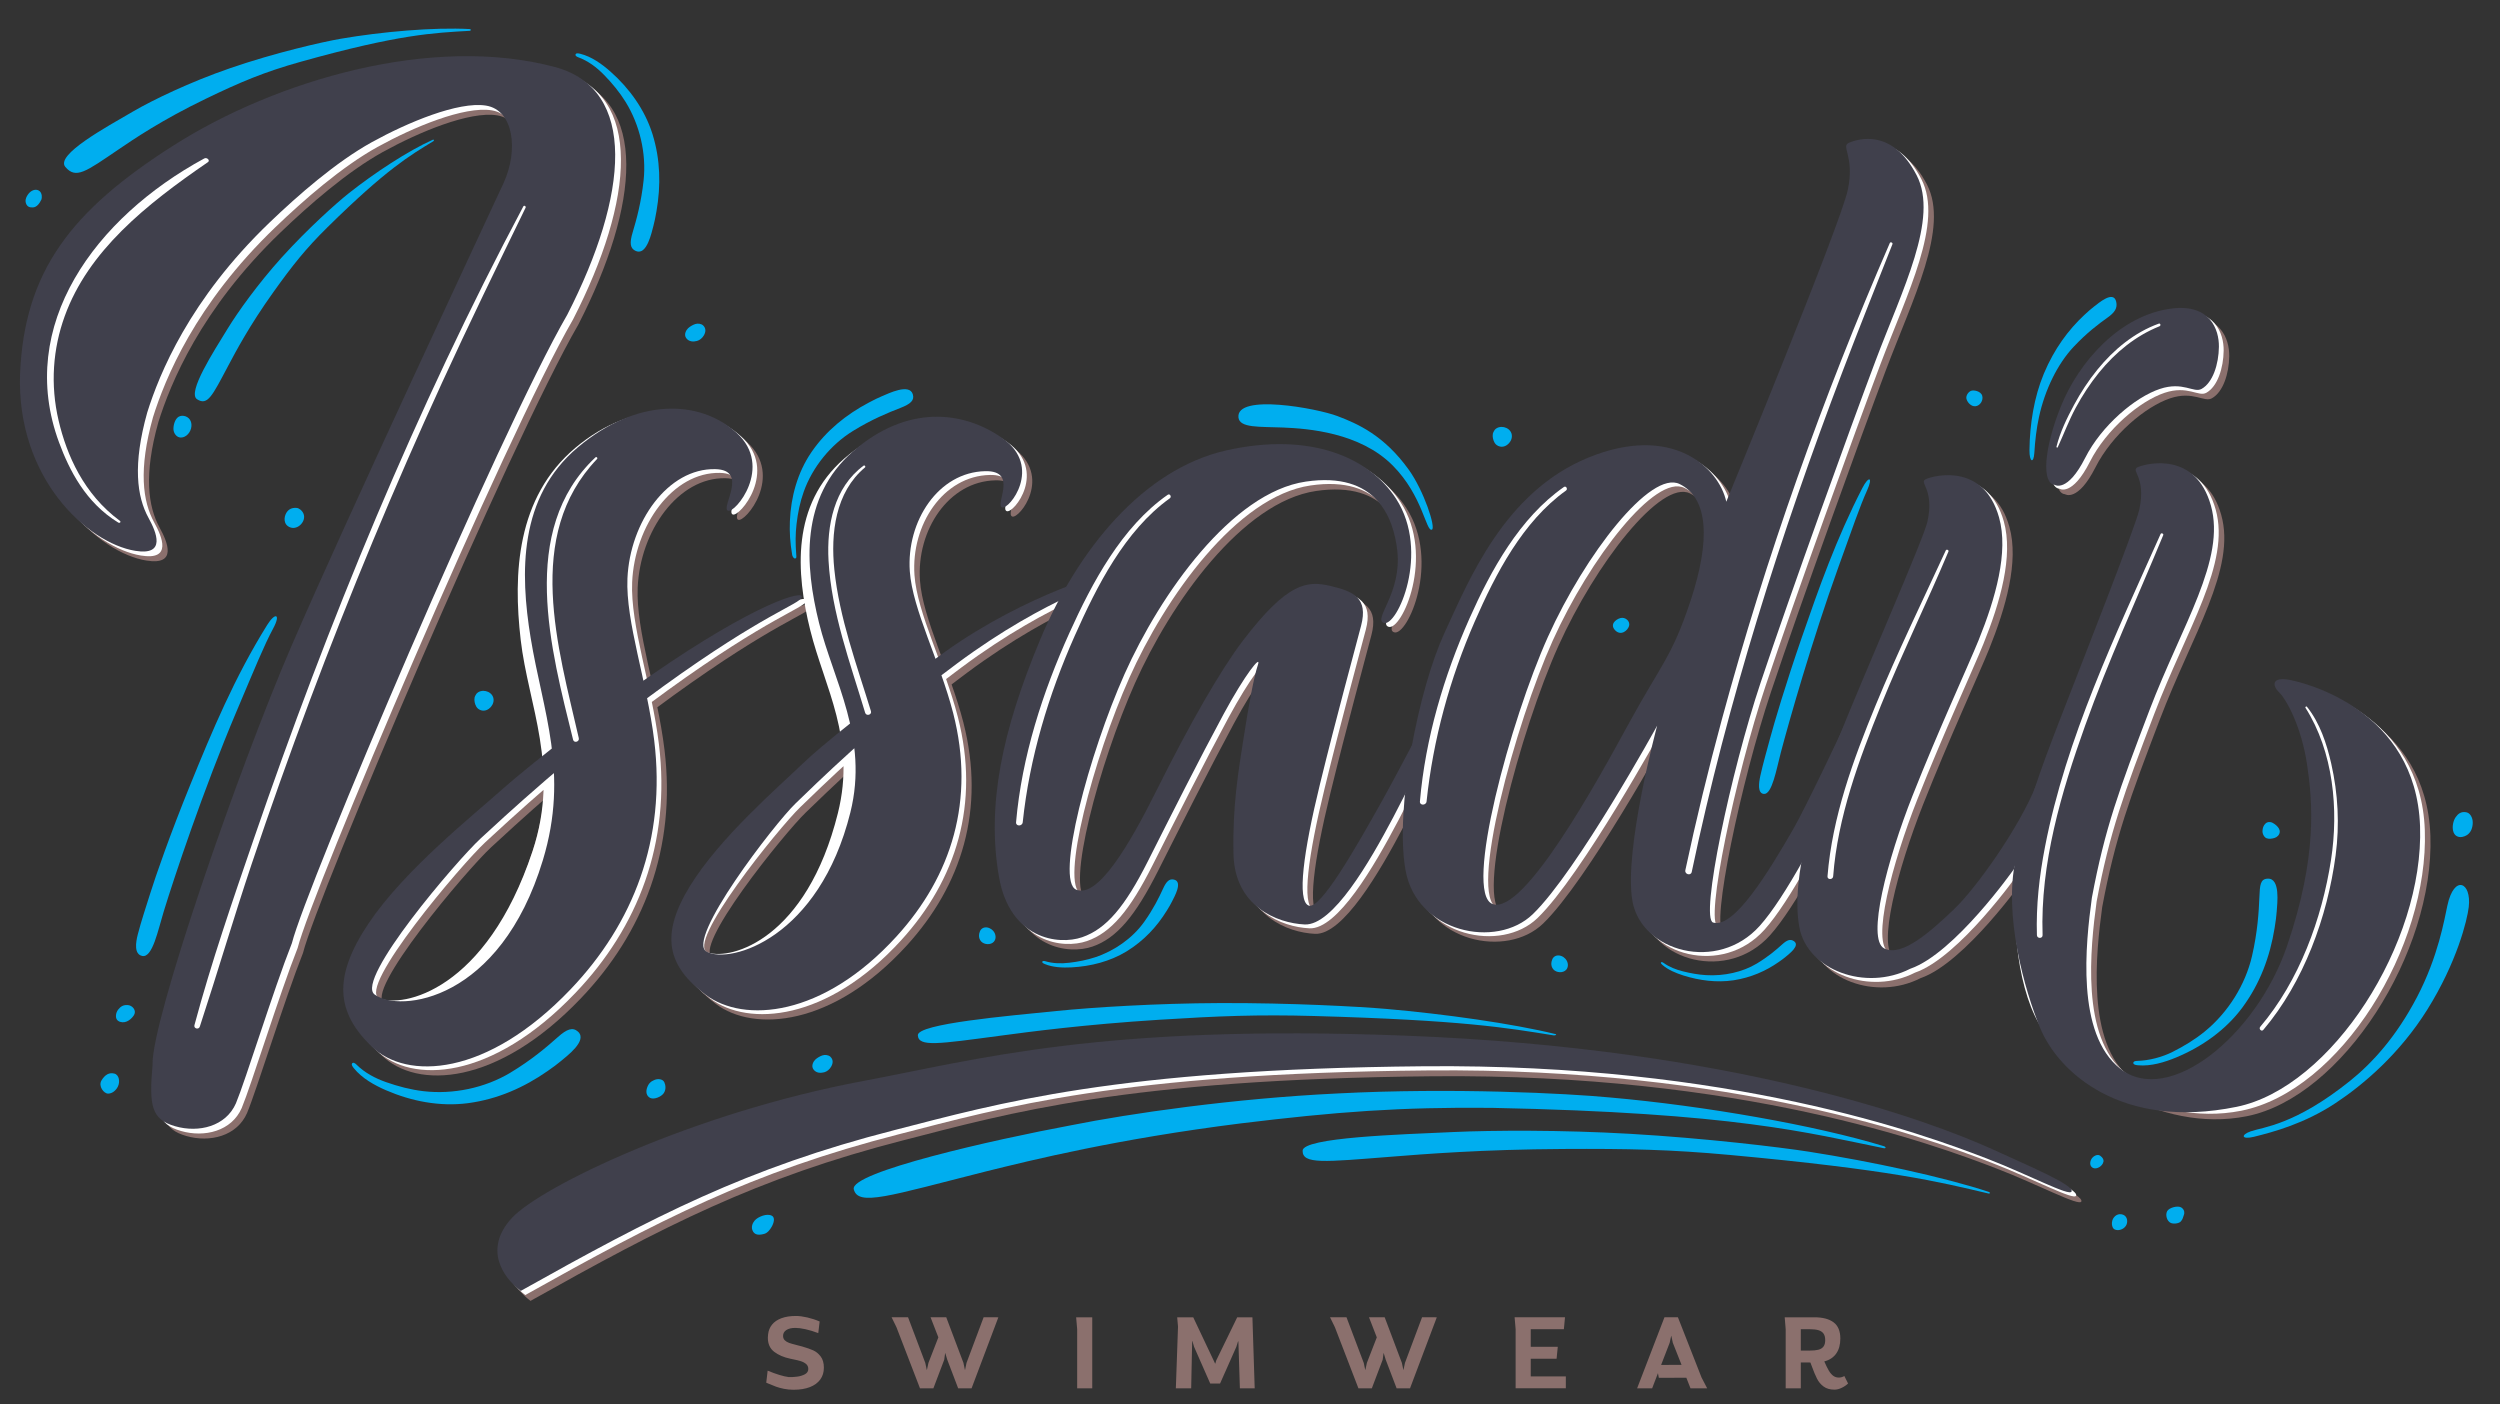 <?xml version="1.0" encoding="utf-8"?>
<!-- Generator: Adobe Illustrator 16.0.0, SVG Export Plug-In . SVG Version: 6.00 Build 0)  -->
<!DOCTYPE svg PUBLIC "-//W3C//DTD SVG 1.1//EN" "http://www.w3.org/Graphics/SVG/1.1/DTD/svg11.dtd">
<svg version="1.1" id="Layer_1" xmlns="http://www.w3.org/2000/svg" xmlns:xlink="http://www.w3.org/1999/xlink" x="0px" y="0px"
	 width="389px" height="218.5px" viewBox="0 0 389 218.5" enable-background="new 0 0 389 218.5" xml:space="preserve">
<rect x="0" y="0" width="389" height="218.5" fill="#333333" stroke="none"/>
<g>
	<path fill="#8B706D" d="M122.736,214.277c0.391,0.011,0.816-0.012,1.276-0.068c0.46-0.056,0.869-0.18,1.225-0.369
		c0.356-0.19,0.534-0.465,0.534-0.823c0-0.337-0.123-0.604-0.369-0.803c-0.247-0.198-0.545-0.347-0.896-0.445
		c-0.351-0.1-0.866-0.219-1.545-0.357c-1.017-0.214-1.852-0.573-2.505-1.076c-0.653-0.503-0.979-1.233-0.979-2.191
		c0-0.145,0.013-0.324,0.04-0.538c0.064-0.567,0.268-1.065,0.61-1.493c0.342-0.429,0.827-0.761,1.453-0.996
		c0.626-0.235,1.381-0.354,2.264-0.354c0.514,0,1.103,0.077,1.766,0.229s1.306,0.362,1.927,0.63l-0.217,1.807
		c-0.707-0.268-1.369-0.47-1.987-0.606c-0.618-0.136-1.139-0.204-1.562-0.204c-0.621,0-1.097,0.113-1.429,0.341
		s-0.498,0.523-0.498,0.888c0,0.289,0.087,0.521,0.261,0.694s0.403,0.312,0.687,0.413s0.698,0.22,1.244,0.354
		c0.386,0.097,0.653,0.166,0.803,0.209c0.696,0.203,1.26,0.401,1.694,0.594s0.819,0.507,1.156,0.943s0.506,1.023,0.506,1.763
		c0,0.701-0.186,1.31-0.558,1.826s-0.911,0.913-1.618,1.188s-1.55,0.413-2.529,0.413c-0.53,0-1.032-0.048-1.505-0.145
		c-0.474-0.096-0.879-0.206-1.216-0.329c-0.337-0.123-0.712-0.272-1.124-0.449l-0.417-0.177l0.217-1.871
		C120.793,213.83,121.891,214.165,122.736,214.277z"/>
	<path fill="#8B706D" d="M155.345,204.972l-4.167,11.048h-2.088l-1.702-4.472l-0.297-0.988h-0.032l-0.136,1.012l-1.686,4.448h-2.087
		l-3.661-9.506l-0.755-1.542h2.561l2.682,7.098l0.225,1.067h0.032l0.233-1.075l1.542-3.967l-1.212-3.123h2.441l2.674,7.09
		l0.225,1.075h0.032l0.225-1.075l2.658-7.09H155.345z"/>
	<path fill="#8B706D" d="M169.953,204.972v11.048h-2.345v-9.193l-0.161-1.854H169.953z"/>
	<path fill="#8B706D" d="M185.668,204.972l3.404,7.202h0.032l0.145-0.498l3.26-6.704h2.368l0.354,11.048h-2.304l-0.233-7.298h-0.056
		l-0.266,0.851l-2.528,5.7h-1.534l-2.513-5.716l-0.257-0.875h-0.04l-0.152,7.338h-2.385l0.337-9.595l-0.128-1.453H185.668z"/>
	<path fill="#8B706D" d="M223.567,204.972L219.4,216.02h-2.087l-1.702-4.472l-0.297-0.988h-0.032l-0.137,1.012l-1.687,4.448h-2.087
		l-3.661-9.506l-0.755-1.542h2.562l2.682,7.098l0.225,1.067h0.032l0.232-1.075l1.542-3.967l-1.213-3.123h2.441l2.673,7.09
		l0.226,1.075h0.031l0.226-1.075l2.657-7.09H223.567z"/>
	<path fill="#8B706D" d="M243.338,206.826h-5.154v2.738h4.207l-0.185,1.854h-4.022v2.746h5.46v1.854h-7.812v-9.193l-0.16-1.854
		h7.844L243.338,206.826z"/>
	<path fill="#8B706D" d="M254.734,216.027l4.255-11.056h2.096l3.669,9.354l0.884,1.702h-2.594l-0.65-1.653l-4.279,0.016
		l-0.137-0.723l-0.907,2.36H254.734z M260.29,208.938l-0.232-1.076h-0.024l-0.232,1.076l-1.333,3.444l3.18-0.009L260.29,208.938z"/>
	<path fill="#8B706D" d="M277.852,206.826l-0.152-1.854h4.633c1.29,0,2.283,0.263,2.979,0.787c0.696,0.524,1.044,1.362,1.044,2.513
		c0,0.958-0.214,1.74-0.643,2.345c-0.428,0.604-1.046,1.012-1.854,1.221c0.268,0.609,0.503,1.088,0.706,1.433
		c0.204,0.346,0.43,0.611,0.679,0.799s0.545,0.281,0.888,0.281c0.139,0,0.287-0.022,0.445-0.068
		c0.158-0.045,0.293-0.103,0.405-0.173l0.578,1.164c-0.278,0.269-0.613,0.494-1.004,0.679s-0.757,0.277-1.1,0.277
		c-0.696,0-1.262-0.161-1.698-0.482c-0.437-0.32-0.78-0.729-1.031-1.224c-0.252-0.495-0.541-1.189-0.867-2.084l-0.161-0.434
		l-1.493-0.008v4.022h-2.353V206.826z M281.585,210.15c0.552,0,1-0.043,1.345-0.128c0.346-0.086,0.61-0.248,0.795-0.486
		s0.277-0.576,0.277-1.016c0-0.438-0.091-0.781-0.273-1.027c-0.182-0.246-0.446-0.419-0.794-0.518
		c-0.349-0.1-0.798-0.149-1.35-0.149h-1.381v3.324H281.585z"/>
</g>
<path fill="#8B706D" d="M311.744,180.471c-10.281-4.697-40.617-15.787-91.336-17.759c-47.714-1.857-66.983,3.757-84.545,7.04
	c-26.506,4.953-50.228,16.482-54.687,21.312c-4.46,4.826-1.414,9.247,1.369,11.354c20.672-11.583,35.179-19.131,58.122-25.016
	c16.219-4.16,34.348-9.491,82.317-9.937c47.968-0.447,77.841,10.562,87.671,14.35c6.519,2.513,12.937,5.972,13.206,5.125
	C324.178,185.945,317.749,183.213,311.744,180.471"/>
<path fill="#8B706D" d="M157.492,80.369c1.1,0.448,6.402-6.294,0.093-10.741c-6.261-4.414-17.074-4.649-25.355,2.549
	c-8.28,7.198-7.534,17.741-5.301,26.723c2.232,8.983,7.186,16.875,4.297,28.467c-4.875,19.556-16.535,22.893-20.223,21.687
	c-3.689-1.207,11.109-19.492,14.378-22.628c2.512-2.412,12.914-12.704,25.076-21.732c14.416-10.7,24.46-12.963,24.707-13.975
	c0.26-1.076-14.265,3.323-26.517,12.117c-11.341,8.141-19.553,14.888-22.078,17.326c-3.857,3.723-13.01,11.576-17.666,19.194
	c-4.655,7.617-3.472,12.398,2.475,16.854c5.944,4.458,18.238,3.5,29.699-9.073c8.581-9.416,12.286-21.217,8.825-34.719
	c-2.075-8.096-6.343-16.151-6.755-22.109c-0.542-7.8,4.451-15.422,11.739-15.569C160.07,74.634,156.356,79.907,157.492,80.369"/>
<path fill="#8B706D" d="M114.849,80.869c1.055,0.554,7.192-6.802,1.372-12.097c-5.778-5.255-16.632-6.008-25.823,1.728
	c-9.192,7.736-9.694,19.648-8.518,29.868c1.178,10.22,5.224,19.333,0.937,32.263c-7.234,21.812-19.368,25.046-22.937,23.521
	c-3.567-1.526,12.847-20.899,16.509-24.284c2.816-2.604,15.042-14,28.356-23.623c15.783-11.407,21.249-12.789,21.615-13.917
	c0.391-1.202-7.168,0.897-23.334,12.074c-12.475,8.624-21.451,16.182-23.308,17.85c-4.389,3.936-15.204,12.506-20.797,20.879
	c-5.592,8.372-4.971,13.812,0.484,19.1c5.454,5.289,17.94,4.766,30.971-8.882c9.756-10.221,14.891-23.348,13.015-38.718
	c-1.125-9.213-4.461-18.482-4.167-25.212c0.384-8.812,6.316-17.173,13.668-17.01C118.127,74.524,113.762,80.296,114.849,80.869"/>
<path fill="#8B706D" d="M88.042,11.937c12.98,3.453,11.457,19.989,1.96,38.54c-10.677,18.461-40.664,89.071-42.854,97.798
	c-2.886,7.304-7.203,21.317-8.706,24.91c-1.562,3.59-5.78,4.643-9.471,3.571c-3.626-1.053-4.088-3.05-3.5-9.551
	c-0.279-6.564,13.235-45.746,21.613-65.172c8.376-19.424,30.063-65.669,32.982-71.993c2.4-5.197,1.579-11.404-2.718-12.093
	c-4.291-0.688-12.216,2.625-17.776,5.7c-5.56,3.077-11.488,8.262-15.896,12.492c-12.503,12-17.165,23.6-19.031,29.539
	c-2.29,8.162-1.617,13.129,0.198,16.432c1.234,2.243,2.779,5.906-2.076,5.111C15.36,86.01,4.328,75.981,4.846,59.802
	c0.648-16.105,7.98-25.552,23.924-35.678C44.696,14.01,68.917,6.852,88.042,11.937"/>
<path fill="#8B706D" d="M216.918,98.384c-1.688-0.583,2.855-4.666,2.105-11.255c-0.58-5.104-3.215-12.352-14.24-10.734
	c-11.521,1.692-22.645,17.506-28.186,29.923c-5.543,12.417-10.851,32.241-7.52,33.577c3.331,1.335,8.157-6.747,12.527-15.522
	c5.135-10.315,9.969-18.738,13.416-23.252c6.968-9.126,10.007-9.336,13.627-8.482c3.622,0.852,5.862,1.872,4.748,6.168
	c-1.111,4.295-3.782,13.957-6.397,24.643c-2.614,10.686-3.581,18.138-1.786,18.907c1.794,0.769,7.269-8.817,11.509-16.4
	c4.239-7.582,14.137-27.05,14.137-27.05l-1.577,7.725c0,0-7.087,14.773-10.849,21.921c-3.762,7.146-9.477,16.951-13.813,16.751
	c-4.339-0.2-10.901-2.854-11.082-10.941c-0.17-7.643,0.791-13.011,1.589-18.165s1.604-9.503,2.203-11.269
	c0.598-1.767-1.98,1.439-5.329,7.638c-3.802,7.044-8.04,15.474-11.798,22.924c-3.558,7.057-6.446,10.495-10.215,11.796
	c-3.733,1.291-11.269,0.268-12.945-9.418c-1.938-11.196,0.519-22.724,6.375-36.792c5.855-14.07,16.048-26.634,29.045-29.548
	c12.996-2.912,22.215,1.091,26.367,7.521C224.226,87.407,218.981,99.098,216.918,98.384"/>
<path fill="#8B706D" d="M302.018,85.472c0,0-17.515,38.292-21.38,44.993c-3.868,6.702-9.211,15.511-12.462,14.543
	c-2.085-0.621,2.74-23.45,7.408-37.396c4.667-13.948,13.893-39.479,17.848-49.987c4.192-11.139,9.889-22.171,6.408-28.897
	c-3.817-7.37-9.113-5.632-10.504-5.069c-1.39,0.564,0.893,2.007-0.195,7.303c-1.09,5.296-18.923,48.564-18.923,48.564
	c-1.138-5.285-8.413-12.212-21.476-6.859c-13.064,5.354-18.567,19.026-22.427,27.399c-3.858,8.374-7.729,27.034-6.011,36.773
	c1.717,9.738,14.133,12.347,19.805,6.867c6.895-6.661,19.354-29.333,19.354-29.333s-5.267,19.562-3.837,27.352
	c1.43,7.791,13.208,11.137,19.791,3.804c7.931-8.835,21.401-40.817,26.101-48.081C306.219,90.185,302.018,85.472,302.018,85.472
	 M264.641,94.988c-2.886,8.711-4.533,9.769-9.634,19.129c-4.847,8.889-16.346,29.85-21.168,27.998
	c-4.544-1.741,2.845-28.73,8.632-41.568c5.786-12.838,15.993-25.993,20.493-23.771C267.431,78.984,267.799,85.46,264.641,94.988"/>
<path fill="#8B706D" d="M318.436,123.621c-2.607,6.58-9.362,16.074-12.808,19.341c-3.446,3.264-8.052,7.493-10.834,6.07
	c-2.783-1.422,0.456-13.769,4.433-23.834c3.977-10.066,8.788-20.498,10.254-24.128c2.627-6.51,4.695-13.712,3.18-19.095
	c-2.361-8.382-9.799-6.589-11.265-6.019c-1.465,0.572,1.287,1.334,0.124,6.664c-0.58,2.665-10.233,24.624-13.792,33.609
	c-3.559,8.984-7.613,21.715-6.133,29.545c1.251,6.613,10.275,9.986,17.242,6.426c6.904-2.372,16.126-15.489,16.126-15.489
	S322.092,114.392,318.436,123.621"/>
<path fill="#8B706D" d="M357.67,107.212c-2.527-0.425-2.558,0.887-1.412,1.999c1.146,1.114,3.455,5.361,4.319,11.131
	c0.864,5.771,1.674,14.284-3.095,28.289c-4.769,14.003-18.424,25.034-25.961,19.116c-6.913-5.428-5.396-19.412-4.418-26.603
	c2.039-10.876,4.252-16.823,8.969-29.2c5.048-13.248,11.911-23.443,9.551-31.826c-2.361-8.384-9.799-6.591-11.264-6.02
	c-1.466,0.571,1.287,1.334,0.124,6.664c-0.581,2.665-9.526,25.34-12.597,33.298c-2.812,7.295-4.749,12.494-6.646,21.16
	c-1.898,8.664-0.202,20.747,3.546,25.912c3.879,5.347,16.914,15.331,30.828,12.55c14.87-2.974,29.182-25.48,28.555-43.643
	C377.543,111.879,360.198,107.639,357.67,107.212"/>
<path fill="#8B706D" d="M321.323,76.903c-2.009-0.191-1.759-5.518,0.991-12.291c2.751-6.774,9.096-14.147,17.262-15.15
	c5.898-0.727,7.329,3.256,7.294,5.96c-0.034,2.702-0.943,5.578-2.7,6.552c-1.224,0.68-2.878-1.204-6.491,0.003
	c-3.877,1.296-9.072,5.7-11.619,10.731C323.283,78.19,321.323,76.903,321.323,76.903"/>
<path fill="#FFFFFF" d="M310.93,179.562c-10.28-4.695-40.617-15.786-91.335-17.76c-47.715-1.854-66.983,3.759-84.545,7.041
	c-26.507,4.954-50.229,16.484-54.688,21.312c-4.461,4.828-1.415,9.248,1.369,11.355c20.672-11.584,35.178-19.132,58.122-25.016
	c16.22-4.159,34.347-9.49,82.317-9.937c47.969-0.446,77.842,10.562,87.671,14.35c6.521,2.514,12.938,5.974,13.207,5.125
	C323.363,185.037,316.936,182.306,310.93,179.562"/>
<path fill="#FFFFFF" d="M156.64,79.533c1.1,0.449,6.402-6.293,0.093-10.74c-6.261-4.414-17.074-4.65-25.355,2.548
	c-8.28,7.198-7.534,17.741-5.301,26.723c2.232,8.983,7.186,16.875,4.297,28.467c-4.874,19.555-16.536,22.894-20.223,21.687
	c-3.689-1.206,11.109-19.492,14.376-22.628c2.513-2.412,12.916-12.704,25.076-21.732c14.417-10.7,24.463-12.963,24.708-13.975
	c0.26-1.076-14.265,3.324-26.517,12.117c-11.341,8.142-19.554,14.888-22.078,17.326c-3.857,3.722-13.01,11.576-17.667,19.195
	c-4.655,7.617-3.472,12.396,2.475,16.854c5.945,4.458,18.239,3.499,29.699-9.072c8.581-9.417,12.286-21.218,8.824-34.721
	c-2.075-8.096-6.342-16.151-6.755-22.108c-0.542-7.8,4.451-15.422,11.739-15.57C159.219,73.799,155.505,79.072,156.64,79.533"/>
<path fill="#FFFFFF" d="M113.986,80.042c1.054,0.555,7.191-6.802,1.372-12.097c-5.777-5.255-16.632-6.008-25.823,1.728
	c-9.191,7.734-9.694,19.646-8.518,29.867c1.178,10.22,6.151,19.916,1.864,32.846c-7.235,21.812-20.294,24.465-23.862,22.938
	c-3.569-1.526,12.846-20.9,16.508-24.284c2.816-2.604,15.042-14,28.357-23.623c15.783-11.406,21.248-12.79,21.615-13.917
	c0.391-1.201-7.168,0.897-23.334,12.075c-12.474,8.625-21.452,16.182-23.309,17.848c-4.389,3.937-15.204,12.508-20.797,20.88
	c-5.591,8.371-4.97,13.811,0.484,19.099c5.454,5.29,17.941,4.767,30.972-8.881c9.757-10.221,14.891-23.349,13.014-38.716
	c-1.124-9.216-4.46-18.483-4.166-25.214c0.384-8.811,6.316-17.172,13.667-17.01C117.264,73.698,112.899,79.47,113.986,80.042"/>
<path fill="#FFFFFF" d="M87.21,11.157c12.979,3.452,11.458,19.989,1.96,38.539c-10.678,18.461-40.664,89.07-42.854,97.798
	c-2.886,7.305-7.203,21.317-8.705,24.912c-1.561,3.588-5.781,4.644-9.471,3.569c-3.625-1.052-4.088-3.049-3.5-9.548
	c-0.279-6.566,13.235-45.75,21.613-65.174c8.376-19.425,30.062-65.669,32.982-71.992c2.401-5.197,1.578-11.405-2.717-12.094
	c-4.291-0.687-12.217,2.625-17.777,5.701c-5.56,3.075-11.488,8.262-15.896,12.492c-12.503,12-17.165,23.6-19.031,29.538
	c-2.29,8.163-1.618,13.13,0.199,16.432c1.234,2.242,2.778,5.905-2.078,5.112c-7.407-1.213-18.439-11.241-17.921-27.42
	c0.648-16.107,7.98-25.552,23.924-35.678C43.863,13.229,68.084,6.07,87.21,11.157"/>
<path fill="#FFFFFF" d="M216.048,97.528c-1.687-0.583,2.856-4.667,2.106-11.255c-0.58-5.104-3.217-12.351-14.24-10.734
	c-11.522,1.691-22.644,17.506-28.187,29.923c-5.542,12.417-10.849,32.241-7.519,33.577c3.33,1.336,8.156-6.749,12.525-15.523
	c5.135-10.315,9.971-18.737,13.417-23.251c6.967-9.126,10.006-9.336,13.628-8.482c3.621,0.852,5.861,1.872,4.749,6.168
	c-1.113,4.295-3.784,13.957-6.398,24.643c-2.615,10.685-3.582,18.138-1.787,18.906c1.794,0.77,7.27-8.816,11.509-16.399
	c4.239-7.584,14.137-27.05,14.137-27.05l-1.578,7.725c0,0-7.086,14.773-10.849,21.92c-3.761,7.147-9.475,16.951-13.812,16.75
	c-4.339-0.199-10.901-2.853-11.082-10.939c-0.171-7.643,0.791-13.01,1.588-18.165c0.801-5.154,1.606-9.503,2.204-11.269
	c0.598-1.766-1.981,1.439-5.327,7.638c-3.803,7.045-8.042,15.475-11.798,22.925c-3.56,7.057-6.449,10.494-10.218,11.797
	c-3.732,1.29-11.268,0.267-12.943-9.42c-1.938-11.195,0.518-22.723,6.375-36.793c5.855-14.068,16.049-26.633,29.046-29.546
	c12.995-2.915,22.214,1.091,26.366,7.521C223.356,86.551,218.112,98.241,216.048,97.528"/>
<path fill="#FFFFFF" d="M301.15,84.615c0,0-17.516,38.291-21.383,44.993c-3.866,6.703-9.21,15.51-12.462,14.542
	c-2.084-0.621,2.74-23.449,7.408-37.395c4.666-13.947,13.895-39.479,17.848-49.985c4.193-11.14,9.89-22.172,6.406-28.898
	c-3.812-7.37-9.11-5.634-10.5-5.07c-1.391,0.565,0.892,2.006-0.196,7.303c-1.088,5.296-18.922,48.564-18.922,48.564
	c-1.139-5.286-8.414-12.211-21.476-6.858c-13.064,5.355-18.569,19.026-22.427,27.399c-3.859,8.373-7.729,27.033-6.012,36.771
	c1.717,9.739,14.134,12.349,19.805,6.867c6.895-6.661,19.354-29.333,19.354-29.333s-5.266,19.561-3.836,27.352
	c1.429,7.791,13.209,11.137,19.79,3.805c7.932-8.835,21.401-40.818,26.102-48.08C305.35,89.328,301.15,84.615,301.15,84.615
	 M263.772,94.131c-2.886,8.711-4.533,9.771-9.636,19.129c-4.846,8.89-16.344,29.851-21.168,28
	c-4.542-1.743,2.847-28.732,8.633-41.57c5.786-12.837,15.993-25.993,20.494-23.769C266.562,78.127,266.93,84.604,263.772,94.131"/>
<path fill="#FFFFFF" d="M317.566,122.765c-2.605,6.58-9.361,16.074-12.807,19.34c-3.446,3.266-8.054,7.495-10.835,6.072
	c-2.782-1.424,0.455-13.77,4.433-23.837c3.978-10.064,8.788-20.496,10.253-24.126c2.629-6.51,4.695-13.713,3.18-19.095
	c-2.36-8.382-9.799-6.589-11.262-6.019c-1.466,0.572,1.286,1.334,0.124,6.664c-0.582,2.665-10.234,24.624-13.793,33.609
	c-3.559,8.984-7.614,21.716-6.134,29.544c1.252,6.613,10.275,9.986,17.243,6.428c6.902-2.373,16.124-15.49,16.124-15.49
	S321.223,113.536,317.566,122.765"/>
<path fill="#FFFFFF" d="M356.802,106.356c-2.527-0.425-2.559,0.886-1.411,1.999c1.145,1.114,3.453,5.361,4.317,11.132
	c0.863,5.772,1.674,14.284-3.095,28.287c-4.769,14.005-18.424,25.037-25.96,19.117c-6.913-5.427-5.396-19.409-4.418-26.603
	c2.04-10.875,4.25-16.823,8.968-29.199c5.049-13.248,11.911-23.443,9.551-31.826c-2.36-8.384-9.8-6.591-11.264-6.02
	c-1.465,0.571,1.287,1.333,0.124,6.664c-0.581,2.664-9.527,25.34-12.597,33.299c-2.813,7.296-4.749,12.494-6.646,21.157
	c-1.898,8.668-0.202,20.75,3.546,25.916c3.879,5.344,16.913,15.32,30.828,12.549c15.443-3.078,29.184-25.48,28.556-43.643
	C376.674,111.023,359.329,106.781,356.802,106.356"/>
<path fill="#FFFFFF" d="M320.453,76.047c-2.007-0.192-1.758-5.518,0.992-12.291c2.751-6.774,9.097-14.147,17.262-15.152
	c5.9-0.725,7.33,3.258,7.295,5.961c-0.036,2.702-0.945,5.578-2.699,6.553c-1.225,0.68-2.878-1.205-6.492,0.003
	c-3.879,1.295-9.073,5.7-11.62,10.731C322.415,77.333,320.453,76.047,320.453,76.047"/>
<path fill="#40404C" d="M310.229,178.916c-10.283-4.695-40.618-15.785-91.336-17.76c-47.715-1.854-66.983,3.76-84.546,7.042
	c-26.505,4.954-50.228,16.483-54.689,21.31c-4.458,4.829-1.413,9.248,1.371,11.355c20.672-11.583,35.178-19.131,58.122-25.014
	c16.22-4.161,34.347-9.491,82.316-9.938c47.97-0.445,77.842,10.562,87.672,14.351c6.52,2.514,12.936,5.973,13.205,5.124
	C322.66,184.392,316.234,181.659,310.229,178.916"/>
<path fill="#40404C" d="M155.913,78.945c1.099,0.448,6.401-6.294,0.092-10.741c-6.261-4.414-14.974-5.181-23.256,2.016
	c-8.28,7.199-7.534,17.743-5.302,26.725c2.232,8.98,7.758,17.883,4.869,29.477c-4.874,19.558-18.676,23.62-22.35,21.67
	c-3.411-1.809,10.567-19.954,13.835-23.09c2.512-2.412,12.916-12.705,25.076-21.733c14.416-10.7,24.461-12.963,24.707-13.976
	c0.261-1.075-14.265,3.325-26.516,12.118c-11.342,8.141-19.554,14.889-22.08,17.326c-3.855,3.722-13.008,11.575-17.666,19.193
	c-4.655,7.617-3.472,12.398,2.474,16.855c5.946,4.456,18.239,3.5,29.699-9.074c8.582-9.415,12.286-21.216,8.826-34.719
	c-2.076-8.096-6.344-16.151-6.756-22.108c-0.541-7.8,4.452-15.422,11.738-15.57C158.492,73.21,154.779,78.483,155.913,78.945"/>
<path fill="#40404C" d="M113.251,79.46c1.054,0.554,7.191-6.803,1.372-12.098c-5.777-5.255-15.527-5.487-24.718,2.249
	c-9.192,7.736-8.998,19.471-7.337,29.631c1.876,11.475,6.028,20.968,1.907,34.586c-6.648,21.982-22.291,23.817-26.19,20.914
	c-3.086-2.298,12.845-20.898,16.508-24.284c2.816-2.604,15.042-14,28.356-23.623c15.784-11.407,21.249-12.79,21.616-13.917
	c0.391-1.202-7.168,0.897-23.334,12.074c-12.474,8.624-21.452,16.183-23.309,17.849c-4.388,3.938-15.204,12.507-20.797,20.879
	c-5.593,8.373-4.97,13.812,0.484,19.102c5.454,5.288,17.941,4.766,30.972-8.884c9.756-10.219,14.891-23.347,13.014-38.715
	c-1.124-9.215-4.46-18.483-4.166-25.213c0.384-8.812,6.316-17.173,13.667-17.01C116.53,73.115,112.164,78.887,113.251,79.46"/>
<path fill="#40404C" d="M215.31,96.926c-1.688-0.583,2.855-4.665,2.106-11.255c-0.581-5.104-3.217-12.352-14.24-10.734
	c-11.522,1.692-22.644,17.508-28.187,29.922c-5.542,12.417-10.849,32.244-7.52,33.578c3.331,1.334,8.157-6.749,12.527-15.523
	c5.136-10.314,9.969-18.738,13.416-23.251c6.968-9.125,10.007-9.335,13.629-8.482c3.62,0.854,5.861,1.873,4.747,6.167
	c-1.112,4.296-3.782,13.958-6.397,24.644c-2.614,10.686-3.582,18.138-1.787,18.907s7.27-8.816,11.509-16.398
	c4.239-7.585,14.136-27.052,14.136-27.052l-1.575,7.725c0,0-7.088,14.773-10.849,21.92c-3.762,7.148-9.477,16.952-13.814,16.752
	c-4.339-0.199-10.901-2.852-11.081-10.94c-0.17-7.642,0.79-13.01,1.588-18.164c0.799-5.155,1.606-9.504,2.204-11.27
	c0.598-1.767-1.981,1.438-5.328,7.638c-3.803,7.045-8.042,15.475-11.799,22.925c-3.559,7.056-6.446,10.494-10.215,11.797
	c-3.733,1.29-11.269,0.267-12.946-9.42c-1.938-11.194,0.519-22.723,6.375-36.792c5.855-14.068,16.049-26.633,29.047-29.547
	c12.996-2.913,22.215,1.093,26.367,7.523C222.617,85.949,217.373,97.639,215.31,96.926"/>
<path fill="#40404C" d="M300.411,84.014c0,0-17.517,38.292-21.382,44.994c-3.868,6.702-9.21,15.509-12.463,14.541
	c-2.085-0.621,2.742-23.449,7.409-37.396c4.666-13.946,13.893-39.479,17.848-49.985c4.192-11.139,9.889-22.171,6.407-28.897
	c-3.813-7.372-9.111-5.634-10.502-5.07c-1.391,0.565,0.892,2.006-0.197,7.303c-1.088,5.296-18.921,48.564-18.921,48.564
	c-1.139-5.286-8.412-12.212-21.477-6.859c-13.064,5.354-18.567,19.027-22.426,27.401c-3.859,8.373-7.729,27.033-6.011,36.771
	c1.717,9.739,14.133,12.349,19.806,6.868c6.893-6.661,19.353-29.334,19.353-29.334s-5.267,19.562-3.837,27.353
	c1.431,7.79,13.209,11.136,19.791,3.804c7.933-8.835,21.403-40.818,26.103-48.08C304.612,88.727,300.411,84.014,300.411,84.014
	 M263.034,93.53c-2.888,8.71-4.534,9.77-9.636,19.128c-4.847,8.889-16.345,29.85-21.169,28c-4.543-1.742,2.847-28.731,8.634-41.57
	c5.785-12.836,15.992-25.993,20.492-23.769C265.823,77.525,266.191,84.002,263.034,93.53"/>
<path fill="#40404C" d="M316.828,122.163c-2.605,6.58-9.362,16.074-12.809,19.341c-3.445,3.265-8.051,7.494-10.834,6.071
	c-2.782-1.423,0.456-13.77,4.435-23.837c3.976-10.066,8.787-20.497,10.252-24.126c2.627-6.51,4.695-13.714,3.181-19.096
	c-2.361-8.382-9.799-6.589-11.263-6.019c-1.467,0.572,1.285,1.334,0.122,6.663c-0.579,2.665-10.232,24.624-13.793,33.61
	c-3.558,8.985-7.611,21.713-6.133,29.543c1.251,6.614,10.277,9.986,17.242,6.428c6.904-2.373,16.125-15.49,16.125-15.49
	S320.484,112.935,316.828,122.163"/>
<path fill="#40404C" d="M356.062,105.755c-2.526-0.425-2.557,0.887-1.412,1.999c1.146,1.113,3.454,5.361,4.318,11.131
	c0.864,5.772,1.676,14.284-3.095,28.287c-4.769,14.004-18.424,25.036-25.961,19.118c-6.912-5.428-5.395-19.411-4.416-26.603
	c2.038-10.876,4.251-16.824,8.967-29.2c5.049-13.248,11.912-23.444,9.551-31.827c-2.361-8.383-9.799-6.59-11.264-6.019
	c-1.464,0.57,1.287,1.333,0.123,6.663c-0.58,2.665-9.525,25.34-12.595,33.299c-2.812,7.296-4.749,12.494-6.647,21.157
	c-1.898,8.668,1.384,20.313,3.824,26.211c2.834,6.85,12.609,15.908,30.55,12.254c14.808-3.017,29.183-25.479,28.556-43.643
	C375.937,110.421,358.59,106.18,356.062,105.755"/>
<path fill="#40404C" d="M319.715,75.445c-2.008-0.192-1.759-5.518,0.992-12.291c2.75-6.774,9.096-14.147,17.261-15.152
	c5.9-0.726,7.329,3.258,7.294,5.962c-0.033,2.702-0.943,5.578-2.699,6.552c-1.225,0.68-2.878-1.206-6.491,0.002
	c-3.877,1.296-9.073,5.701-11.62,10.731C321.677,76.732,319.715,75.445,319.715,75.445"/>
<path fill="#40404C" d="M86.313,10.42c12.98,3.453,11.458,19.989,1.959,38.54c-10.677,18.46-40.663,89.07-42.854,97.799
	c-2.885,7.303-7.203,21.316-8.705,24.91c-1.561,3.588-5.78,4.644-9.471,3.57c-3.626-1.052-4.088-3.05-3.501-9.551
	c-0.279-6.565,13.235-45.747,21.614-65.172c8.376-19.423,30.063-65.669,32.983-71.992c2.399-5.197,1.578-11.405-2.718-12.093
	c-4.292-0.687-12.217,2.626-17.777,5.701c-5.56,3.076-11.488,8.261-15.896,12.492c-12.503,12-17.165,23.6-19.03,29.538
	c-2.292,8.162-1.619,13.129,0.198,16.432c1.234,2.243,2.778,5.906-2.077,5.112C13.63,84.492,2.599,74.463,3.117,58.285
	c0.648-16.106,7.98-25.552,23.924-35.678C42.966,12.492,67.188,5.333,86.313,10.42"/>
<path fill="#FFFFFF" d="M181.697,76.987c-7.15,4.988-11.775,13.708-15.276,21.446c-4.193,9.27-7.439,19.335-8.321,29.513
	c-0.057,0.667,0.968,0.653,1.036,0c1.049-10.003,4.021-19.865,8.103-29.035c3.411-7.664,7.778-16.357,14.782-21.371
	C182.354,77.303,182.039,76.75,181.697,76.987"/>
<path fill="#FFFFFF" d="M243.34,75.778c-6.877,4.799-11.349,12.943-14.678,20.428c-3.989,8.975-6.88,18.687-7.722,28.497
	c-0.058,0.667,0.967,0.653,1.035,0c1.011-9.636,3.627-19.146,7.505-28.018c3.236-7.402,7.455-15.533,14.185-20.352
	C243.997,76.096,243.683,75.541,243.34,75.778"/>
<path fill="#FFFFFF" d="M81.426,32.12c-16.708,31.438-30.358,64.728-41.92,98.373c-3.293,9.582-6.62,19.229-9.251,29.018
	c-0.146,0.541,0.663,0.758,0.836,0.229c2.766-8.414,5.255-16.916,8.073-25.315c2.851-8.498,5.853-16.947,9.004-25.338
	c6.29-16.753,13.167-33.287,20.62-49.556c4.185-9.138,8.596-18.166,12.99-27.205C81.891,32.092,81.55,31.886,81.426,32.12"/>
<path fill="#FFFFFF" d="M294.053,37.818c-10.429,23.997-19.271,48.835-26.12,74.088c-2.11,7.778-4.011,15.613-5.693,23.495
	c-0.137,0.647,0.858,0.924,0.994,0.273c5.586-26.588,13.811-52.49,23.464-77.864c2.521-6.631,5.172-13.215,7.768-19.82
	C294.558,37.757,294.154,37.584,294.053,37.818"/>
<path fill="#FFFFFF" d="M302.766,85.643c-3.688,8.007-7.554,15.93-10.911,24.085c-3.49,8.477-6.767,17.42-7.496,26.629
	c-0.046,0.564,0.839,0.562,0.882,0c0.698-9.22,4.021-18.172,7.463-26.673c3.266-8.057,7.106-15.856,10.476-23.868
	C303.275,85.583,302.871,85.412,302.766,85.643"/>
<path fill="#FFFFFF" d="M336.188,83.096c-7.02,15.752-14.69,31.666-17.993,48.71c-0.875,4.512-1.394,9.103-1.25,13.704
	c0.017,0.565,0.901,0.568,0.882,0c-0.378-11.144,2.907-22.213,6.618-32.602c3.595-10.066,8.078-19.765,12.155-29.639
	C336.697,83.035,336.291,82.863,336.188,83.096"/>
<path fill="#FFFFFF" d="M18.645,81.033c-5.624-4.154-8.268-10.235-9.523-15.58c-1.319-5.615-0.893-11.18,0.95-16.263
	c3.685-10.164,12.601-17.329,22.29-23.965c0.373-0.255-0.155-0.799-0.58-0.567C14.857,33.835,2.441,50.6,9.185,68.835
	c1.614,4.36,4.153,9.376,9.193,12.463C18.645,81.464,18.884,81.209,18.645,81.033"/>
<path fill="#FFFFFF" d="M358.735,110.141c4.339,6.819,5.181,15.831,3.972,23.66c-1.415,9.167-4.957,18.839-11.014,25.97
	c-0.281,0.329,0.198,0.812,0.479,0.479c6.289-7.429,9.977-17.58,11.25-27.149c0.637-4.779,0.383-9.576-0.681-14.277
	c-0.704-3.103-1.77-6.339-3.781-8.854C358.858,109.839,358.648,110.005,358.735,110.141"/>
<path fill="#FFFFFF" d="M92.644,71.173c-12.051,11.361-6.907,29.97-3.472,43.925c0.141,0.576,1.019,0.333,0.888-0.246
	c-3.216-14.081-8.551-31.495,2.837-43.427C93.056,71.258,92.812,71.014,92.644,71.173"/>
<path fill="#FFFFFF" d="M134.375,72.454c-4.619,3.413-5.757,9.329-5.456,14.776c0.45,8.092,3.389,15.979,5.698,23.675
	c0.173,0.574,1.077,0.327,0.901-0.249c-2.207-7.2-4.92-14.503-5.696-22.039c-0.582-5.633,0.156-12.03,4.771-15.884
	C134.747,72.604,134.54,72.333,134.375,72.454"/>
<path fill="#FFFFFF" d="M320.182,69.598c0.945-2.041,1.713-4.135,2.785-6.121c1.049-1.942,2.255-3.802,3.649-5.515
	c2.535-3.112,5.656-5.696,9.403-7.193c0.251-0.101,0.15-0.505-0.111-0.412c-3.799,1.372-7.02,4.044-9.547,7.151
	c-1.387,1.703-2.592,3.551-3.634,5.482c-1.097,2.03-2.191,4.276-2.74,6.525C319.96,69.627,320.128,69.712,320.182,69.598"/>
<path fill="#00AEEF" d="M306.647,60.831c0.419-0.204,1.563,0.018,1.782,0.735c0.218,0.719-0.324,1.568-1.034,1.645
	c-0.71,0.077-1.292-0.64-1.416-1.155C305.868,61.593,306.229,61.034,306.647,60.831"/>
<path fill="#00AEEF" d="M232.286,67.492c-0.077,0.464,0.037,0.97,0.264,1.38c0.177,0.322,0.51,0.538,0.859,0.613
	c1.051,0.227,2.112-0.984,1.778-2.032c-0.331-1.047-1.884-1.388-2.604-0.572C232.584,66.882,232.325,67.261,232.286,67.492"/>
<path fill="#00AEEF" d="M73.841,108.558c-0.079,0.465,0.037,0.971,0.264,1.38c0.175,0.322,0.507,0.538,0.858,0.614
	c1.051,0.226,2.112-0.986,1.779-2.032c-0.331-1.048-1.883-1.389-2.604-0.572C74.14,107.949,73.879,108.328,73.841,108.558"/>
<path fill="#00AEEF" d="M18.396,157.082c-0.37,0.473-0.459,1.153-0.227,1.536c0.224,0.368,0.775,0.516,1.241,0.422
	c0.466-0.095,0.85-0.381,1.148-0.708c0.185-0.202,0.347-0.427,0.406-0.679c0.136-0.587-0.414-1.22-1.099-1.266
	C19.181,156.342,18.766,156.613,18.396,157.082"/>
<path fill="#00AEEF" d="M44.604,79.719c-0.462,0.703-0.564,1.958,0.602,2.357c1.167,0.4,2.486-0.997,2.019-2.14
	c-0.208-0.511-0.71-0.88-1.062-0.905C45.81,79.006,45.074,79.003,44.604,79.719"/>
<path fill="#00AEEF" d="M251.331,98.085c0.884,0.901,1.936,0.049,2.152-0.688c0.219-0.738-0.603-1.444-1.364-1.222
	C251.359,96.397,250.45,97.184,251.331,98.085"/>
<path fill="#00AEEF" d="M16.818,170.167c0.657-0.001,1.228-0.501,1.521-1.089c0.359-0.716,0.231-1.819-0.544-2.027
	c-0.794-0.211-1.458,0.16-2,1.06S16.161,170.167,16.818,170.167"/>
<path fill="#00AEEF" d="M5.137,32.273c0.583-0.024,1.027-0.627,1.307-1.231c0.095-0.203,0.136-0.948-0.272-1.293
	c-0.408-0.345-0.95-0.255-1.375,0.053c-0.4,0.288-0.977,1.079-0.785,1.748C4.205,32.216,4.645,32.294,5.137,32.273"/>
<path fill="#00AEEF" d="M100.675,169.29c-0.201,0.614-0.096,1.249,0.496,1.549c0.593,0.301,1.728-0.179,2.108-0.74
	c0.381-0.564,0.302-1.241,0.088-1.704c-0.213-0.463-0.907-0.609-1.515-0.366C101.248,168.271,100.899,168.607,100.675,169.29"/>
<path fill="#00AEEF" d="M152.73,144.562c-0.484,0.535-0.55,1.389-0.066,1.921c0.484,0.533,1.506,0.585,1.984,0.045
	c0.421-0.477,0.308-1.221-0.113-1.696c-0.329-0.371-0.868-0.62-1.376-0.506c-0.507,0.113-0.881,0.672-0.654,1.104"/>
<path fill="#00AEEF" d="M241.781,148.929c-0.482,0.535-0.549,1.389-0.065,1.922c0.484,0.531,1.508,0.583,1.985,0.044
	c0.419-0.477,0.307-1.222-0.115-1.697c-0.328-0.372-0.867-0.618-1.376-0.505c-0.506,0.114-0.879,0.673-0.652,1.104"/>
<path fill="#00AEEF" d="M382.106,127.145c-0.36,0.513-0.573,1.398-0.403,2.133c0.197,0.858,0.882,1.051,1.432,0.944
	c0.475-0.093,0.962-0.328,1.296-0.891c0.332-0.563,0.453-1.523,0.166-2.162c-0.259-0.576-0.606-0.802-1.164-0.812
	C382.875,126.35,382.465,126.633,382.106,127.145"/>
<path fill="#00AEEF" d="M337.197,188.48c-0.281,0.575-0.042,1.513,0.566,1.802c0.412,0.195,1.242,0.115,1.559-0.213
	c0.316-0.327,0.358-0.676,0.517-1.103c0.063-0.173,0.125-0.704-0.407-1.07C338.9,187.53,337.479,187.905,337.197,188.48"/>
<path fill="#00AEEF" d="M352.508,128.145c-0.317,0.308-0.446,0.687-0.467,1.161c-0.021,0.474,0.296,1.01,0.656,1.133
	c0.394,0.135,0.825,0.063,1.221-0.055c0.396-0.118,0.766-0.463,0.81-0.915c0.07-0.765-0.962-1.374-1.199-1.481
	C353.29,127.88,352.828,127.838,352.508,128.145"/>
<path fill="#00AEEF" d="M328.677,189.913c-0.116,0.436-0.068,0.744,0.05,1.049c0.119,0.305,0.437,0.438,0.78,0.444
	c0.598,0.011,1.199-0.358,1.404-0.918c0.203-0.562,0.046-1.39-0.78-1.542C329.306,188.794,328.794,189.476,328.677,189.913"/>
<path fill="#00AEEF" d="M26.994,66.859c0.05,0.565,0.432,1.069,0.903,1.19c0.284,0.071,0.585,0.014,0.855-0.118
	c0.74-0.36,1.247-1.409,0.962-2.291c-0.285-0.88-1.328-1.156-1.932-0.786C27.179,65.225,26.944,66.293,26.994,66.859"/>
<path fill="#00AEEF" d="M117.562,189.781c-0.451,0.433-0.798,1.174-0.378,1.861c0.316,0.518,0.905,0.573,1.714,0.355
	c0.517-0.138,0.895-0.627,1.162-1.087c0.36-0.618,0.584-1.472,0.027-1.751C119.291,188.76,118.012,189.347,117.562,189.781"/>
<path fill="#00AEEF" d="M126.869,164.867c-0.283,0.264-0.712,0.972-0.287,1.545c0.431,0.582,1.119,0.576,1.655,0.438
	c0.463-0.119,0.838-0.457,1.077-0.859c0.322-0.539,0.362-1.116-0.102-1.558c-0.301-0.285-0.846-0.35-1.247-0.213
	C127.566,164.357,127.153,164.603,126.869,164.867"/>
<path fill="#00AEEF" d="M107.068,51.074c-0.284,0.264-0.712,0.974-0.288,1.545c0.43,0.582,1.119,0.576,1.655,0.438
	c0.463-0.121,0.838-0.457,1.078-0.858c0.322-0.541,0.361-1.12-0.102-1.558c-0.301-0.287-0.845-0.35-1.247-0.214
	C107.764,50.564,107.351,50.811,107.068,51.074"/>
<path fill="#00AEEF" d="M326.779,179.823c0.426,0.303,0.581,0.628,0.524,0.917c-0.142,0.745-1.084,1.254-1.619,0.995
	c-0.535-0.258-0.535-0.863-0.282-1.347C325.652,179.904,326.352,179.521,326.779,179.823"/>
<path fill="#00AEEF" d="M309.459,185.46c-7.056-2.333-18.434-4.76-28.016-6.259c-4.403-0.688-16.058-2.099-27.812-2.779
	c-10.661-0.617-21.374-0.555-27.463-0.278c-8.173,0.373-23.454,0.83-23.482,2.906c-0.031,2.139,3.342,1.761,13.748,0.937
	c5.064-0.402,14.12-1.138,26.88-1.207c9.952-0.056,16.575,0.074,25.909,0.935c24.908,2.299,32.385,4.15,40.165,5.992
	C309.679,185.774,309.72,185.546,309.459,185.46"/>
<path fill="#00AEEF" d="M293.108,178.339c-10.562-3.225-27.867-6.272-42.53-7.567c-6.721-0.641-24.572-1.561-42.471-0.629
	c-16.237,0.779-32.335,3.128-41.35,4.931c-12.163,2.263-34.586,7.337-33.908,9.982c0.668,2.682,5.397,1.054,20.482-2.762
	c7.346-1.821,20.556-5.078,39.665-7.485c14.9-1.824,24.936-2.566,39.124-2.427c37.888,0.772,49.263,3.904,60.945,6.27
	C293.499,178.747,293.501,178.456,293.108,178.339"/>
<path fill="#00AEEF" d="M242.035,160.904c-6.669-1.64-17.346-3.131-26.305-3.914c-4.118-0.36-14.988-0.955-25.909-0.913
	c-9.906,0.039-19.82,0.667-25.439,1.235c-7.542,0.761-21.661,1.979-21.566,3.778c0.1,1.853,3.199,1.347,12.782,0.072
	c4.666-0.621,13.005-1.743,24.812-2.49c9.209-0.582,15.349-0.826,24.039-0.582c23.195,0.652,29.997,1.838,37.308,3.016
	C242.028,161.148,242.283,160.965,242.035,160.904"/>
<path fill="#00AEEF" d="M42.491,97.819c-1.375,2.543-2.8,6.058-5.702,12.908c-5.15,12.156-9.703,25.851-11.324,31.14
	c-0.881,2.871-1.734,7.223-3.341,6.879c-1.284-0.273-1.006-2.086-0.682-3.357c0.517-2.026,1.312-4.378,1.931-6.368
	c0.817-2.622,3.074-9.145,6.246-16.942c3.36-8.255,6.874-16.686,11.96-24.843C42.822,95.24,43.755,95.477,42.491,97.819"/>
<path fill="#00AEEF" d="M290.504,76.339c-1.084,2.4-2.207,5.66-4.493,12.027c-4.059,11.302-7.638,23.881-8.913,28.722
	c-0.692,2.627-1.361,6.552-2.636,6.447c-1.016-0.084-0.799-1.708-0.544-2.865c0.404-1.843,1.03-4.005,1.518-5.827
	c0.642-2.402,2.42-8.405,4.917-15.638c2.646-7.657,5.415-15.487,9.43-23.27C290.761,74.035,291.501,74.129,290.504,76.339"/>
<path fill="#00AEEF" d="M192.701,64.941c0.16,1.694,3.312,1.429,6.983,1.583c3.835,0.163,11.916,0.766,17.026,5.911
	c4.684,4.716,5.172,10.349,6.093,9.976c0.651-0.262-1.236-6.04-3.598-9.323c-3.836-5.34-7.915-7.139-11.104-8.348
	C204.912,63.528,192.346,61.212,192.701,64.941"/>
<path fill="#00AEEF" d="M85.203,166.656c-3.704,2.582-7.776,4.368-12.291,4.984c-0.054,0.007-0.106,0.013-0.16,0.021
	c-4.309,0.552-8.721-0.299-12.685-2.017c-1.817-0.788-3.755-1.869-5.013-3.437c-0.125-0.156-0.423-0.515-0.275-0.729
	c0.173-0.252,0.5-0.014,0.651,0.138c1.31,1.309,2.946,2.171,4.676,2.776c1.873,0.655,3.803,1.163,5.777,1.395
	c4.614,0.541,9.583-0.5,13.541-2.883c3.28-1.976,5.633-3.981,7.374-5.532c1.418-1.265,2.323-1.59,3.143-0.844
	c1.533,1.392-1.776,3.815-2.675,4.585C86.771,165.537,86.043,166.071,85.203,166.656"/>
<path fill="#00AEEF" d="M181.558,141.689c-1.55,2.513-3.569,4.682-6.21,6.314l-0.092,0.056c-2.534,1.539-5.547,2.311-8.535,2.465
	c-1.372,0.07-2.905,0.008-4.156-0.522c-0.125-0.052-0.419-0.172-0.39-0.334c0.033-0.192,0.311-0.15,0.45-0.108
	c1.207,0.37,2.487,0.394,3.748,0.245c1.366-0.161,2.726-0.423,4.028-0.853c3.047-1.004,5.846-3.006,7.615-5.48
	c1.465-2.05,2.342-3.854,2.971-5.228c0.513-1.119,0.98-1.56,1.716-1.37c1.372,0.352,0.022,2.664-0.313,3.355
	C182.207,140.609,181.909,141.119,181.558,141.689"/>
<path fill="#00AEEF" d="M276.771,149.688c-2.018,1.408-4.318,2.417-6.976,2.836c-0.031,0.002-0.062,0.008-0.094,0.012
	c-2.54,0.382-5.251,0.045-7.76-0.748c-1.149-0.365-2.396-0.877-3.271-1.651c-0.088-0.078-0.295-0.257-0.223-0.37
	c0.084-0.132,0.298-0.017,0.401,0.057c0.886,0.643,1.935,1.049,3.018,1.319c1.174,0.296,2.371,0.513,3.571,0.587
	c2.807,0.175,5.703-0.472,7.89-1.782c1.812-1.088,3.064-2.17,3.985-3.004c0.752-0.682,1.269-0.868,1.817-0.505
	c1.029,0.681-0.766,1.998-1.242,2.413C277.624,149.079,277.229,149.371,276.771,149.688"/>
<path fill="#00AEEF" d="M135.181,62.646c-3.555,1.882-6.606,4.361-8.877,7.644c-0.026,0.039-0.052,0.077-0.079,0.116
	c-2.137,3.147-3.169,6.922-3.317,10.685c-0.069,1.725,0.023,3.28,0.357,5.268c0.029,0.173,0.205,0.551,0.438,0.542
	c0.277-0.012,0.211-0.36,0.196-0.547c-0.138-1.785-0.139-3.218,0.044-4.804c0.197-1.716,0.538-3.422,1.123-5.051
	c1.363-3.812,4.158-7.281,7.65-9.439c2.894-1.787,5.453-2.84,7.399-3.591c1.588-0.613,2.206-1.192,1.917-2.124
	c-0.535-1.739-3.808-0.104-4.786,0.297C136.708,61.861,135.987,62.219,135.181,62.646"/>
<path fill="#00AEEF" d="M324.344,48.987c-2.539,2.362-4.703,5.321-6.288,9.078c-0.019,0.044-0.036,0.088-0.056,0.132
	c-1.491,3.598-2.172,7.772-2.215,11.854c-0.019,1.872,0.653,2.131,0.759,0.401c0.112-1.875,0.329-3.749,0.723-5.565
	c0.92-4.244,2.882-8.252,5.372-10.905c2.062-2.198,3.895-3.571,5.29-4.564c1.139-0.806,1.575-1.49,1.351-2.47
	c-0.418-1.831-2.757,0.237-3.458,0.76C325.435,47.998,324.921,48.451,324.344,48.987"/>
<path fill="#00AEEF" d="M353.932,144.381c-0.716,4.457-2.262,8.626-4.954,12.303c-0.031,0.044-0.062,0.086-0.094,0.129
	c-2.598,3.485-6.274,6.068-10.263,7.725c-1.829,0.759-3.953,1.402-5.954,1.219c-0.198-0.02-0.664-0.056-0.717-0.31
	c-0.061-0.299,0.338-0.368,0.552-0.372c1.852-0.032,3.932-0.585,5.568-1.409c1.771-0.891,3.479-1.927,5.016-3.186
	c3.595-2.943,6.299-7.24,7.333-11.743c0.857-3.731,1.049-6.818,1.143-9.147c0.075-1.898,0.148-2.8,1.253-2.872
	c2.065-0.136,1.512,3.928,1.441,5.108C354.217,142.476,354.094,143.371,353.932,144.381"/>
<path fill="#00AEEF" d="M102.151,32.851c0.697-4.013,0.604-8.025-0.614-11.954c-0.014-0.046-0.029-0.091-0.044-0.137
	c-1.192-3.738-3.572-7.02-6.487-9.605c-1.338-1.185-2.963-2.357-4.723-2.788c-0.177-0.044-0.585-0.148-0.703,0.052
	c-0.14,0.238,0.18,0.414,0.363,0.481c1.57,0.571,2.899,1.579,4.053,2.762c1.251,1.281,2.403,2.667,3.345,4.193
	c2.203,3.565,3.248,8.027,2.809,12.173c-0.365,3.435-1.106,6.125-1.711,8.14c-0.494,1.643-0.412,2.505,0.51,2.893
	c1.722,0.723,2.443-2.908,2.729-3.936C101.835,34.56,101.993,33.761,102.151,32.851"/>
<path fill="#00AEEF" d="M67.374,21.731c-3.895,1.742-9.146,5.199-13.15,8.375c-1.84,1.46-6.393,5.522-10.416,9.982
	c-3.647,4.045-6.789,8.439-8.389,11.054c-2.146,3.512-6.341,9.962-4.754,10.983c1.636,1.049,2.35-0.507,4.812-5.148
	c1.198-2.26,3.329-6.307,7.072-11.539c2.919-4.083,4.992-6.719,8.432-10.104c9.18-9.033,12.729-11.097,16.463-13.374
	C67.581,21.876,67.518,21.667,67.374,21.731"/>
<path fill="#00AEEF" d="M73.103,4.523c-5.636-0.304-13.692,0.409-20.055,1.503c-2.924,0.502-10.343,2.203-17.251,4.588
	c-6.269,2.162-12.036,4.95-15.128,6.752c-4.15,2.42-12.091,6.731-10.501,8.61c1.637,1.936,3.178,0.736,8.189-2.662
	c2.438-1.656,6.787-4.627,13.661-7.943c5.361-2.589,9.06-4.162,14.793-5.766c15.303-4.28,20.636-4.486,26.286-4.811
	C73.305,4.782,73.312,4.534,73.103,4.523"/>
<path fill="#00AEEF" d="M350.687,176.891c3.08-0.759,7.899-2.06,12.704-5.237c4.351-2.876,9.964-7.642,14.279-14.531
	c4.645-7.418,6.237-13.978,6.469-15.998c0.447-3.911-2.271-5.069-3.319-0.257c-0.476,2.185-1.414,7.932-4.74,14.291
	c-3.187,6.095-6.88,10.19-10.423,13.032c-8.592,6.896-13.581,7.183-15.463,7.852C348.598,176.611,348.816,177.351,350.687,176.891"
	/>
</svg>
